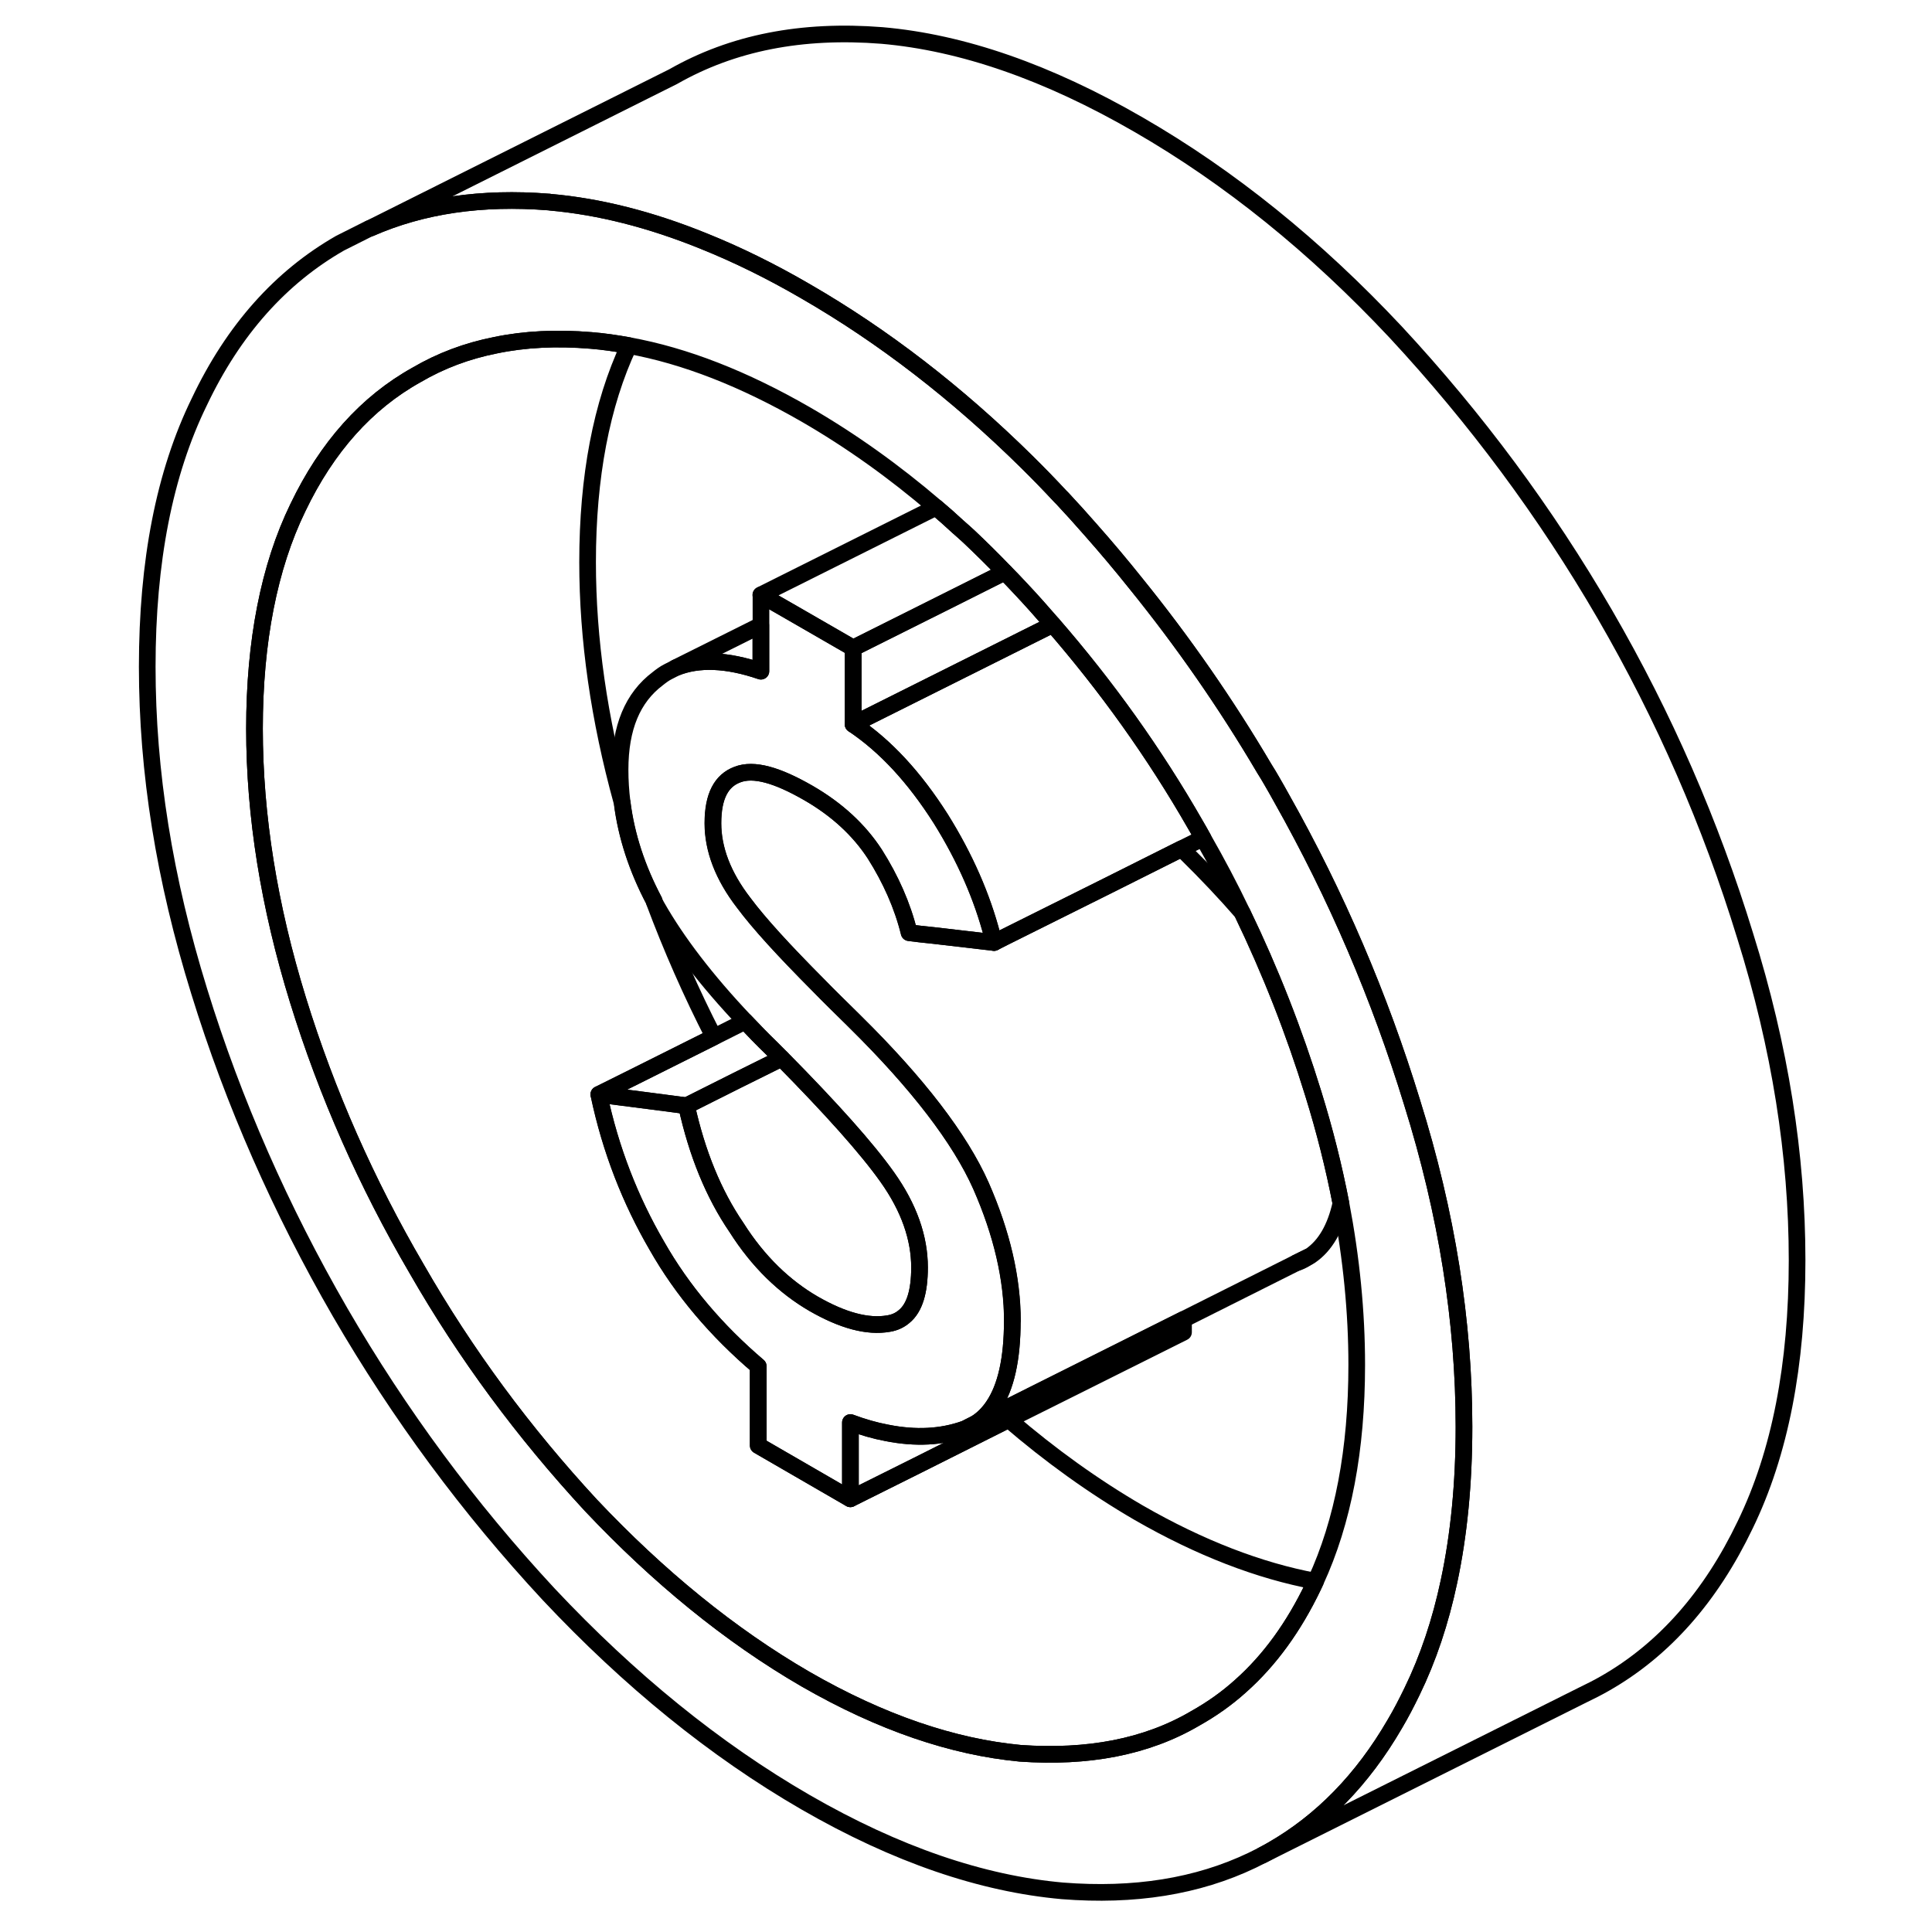<svg width="24" height="24" viewBox="0 0 104 116" fill="none" xmlns="http://www.w3.org/2000/svg" stroke-width="1px" stroke-linecap="round" stroke-linejoin="round">
    <path d="M78.78 66.18C76.84 59.85 74.24 53.77 70.96 47.95C70.77 47.6 70.56 47.24 70.36 46.89C70.22 46.64 70.07 46.4 69.92 46.16C67.61 42.24 65.03 38.53 62.18 35.01C61.31 33.92 60.4 32.84 59.47 31.79C58.92 31.16 58.36 30.54 57.79 29.93C57.75 29.89 57.71 29.85 57.67 29.81C57.01 29.1 56.33 28.4 55.65 27.73C51.45 23.59 47.03 20.18 42.37 17.49C40.29 16.28 38.25 15.28 36.26 14.48C33.06 13.18 29.98 12.4 27.02 12.14C27 12.13 26.97 12.13 26.95 12.13C22.92 11.81 19.35 12.33 16.21 13.71L16.15 13.73L14.42 14.6C10.87 16.63 8.02 19.79 5.96 24.14C3.87 28.42 2.84 33.72 2.84 40.03C2.84 46.34 3.87 52.78 5.96 59.52C8.02 66.2 10.87 72.65 14.42 78.79C17.98 84.92 22.13 90.54 26.95 95.73C31.78 100.87 36.92 105.06 42.37 108.21C47.83 111.36 52.97 113.1 57.79 113.53C62.09 113.87 65.89 113.27 69.19 111.69L69.79 111.39C69.98 111.29 70.17 111.19 70.36 111.08C73.35 109.37 75.81 106.84 77.74 103.52C78.11 102.9 78.45 102.24 78.78 101.56C79.75 99.57 80.49 97.36 81 94.95C81.6 92.14 81.9 89.04 81.9 85.67C81.9 79.37 80.88 72.88 78.78 66.18ZM72.99 94.94C72.94 95.04 72.9 95.14 72.85 95.24C71.68 97.68 70.24 99.67 68.5 101.22C67.66 101.98 66.75 102.62 65.77 103.17C62.81 104.91 59.29 105.55 55.26 105.27C51.23 104.89 46.92 103.44 42.37 100.82C37.83 98.19 33.52 94.66 29.48 90.38C25.45 86.02 21.97 81.33 19.01 76.17C16.01 71.04 13.63 65.67 11.89 60.04C10.15 54.41 9.28 48.97 9.28 43.75C9.28 38.53 10.15 34.04 11.89 30.47C13.63 26.84 16.01 24.18 19.01 22.51C20.46 21.66 22.03 21.07 23.74 20.73C25.51 20.36 27.42 20.27 29.48 20.44C30.23 20.5 30.99 20.61 31.76 20.75C35.13 21.36 38.67 22.75 42.37 24.88C45.07 26.44 47.68 28.3 50.2 30.46C50.64 30.83 51.08 31.22 51.51 31.62C51.73 31.81 51.95 32.01 52.17 32.21C52.9 32.9 53.62 33.61 54.33 34.35C54.65 34.67 54.95 34.99 55.26 35.32C55.92 36.02 56.56 36.74 57.19 37.47C57.2 37.47 57.2 37.48 57.21 37.49C60.43 41.2 63.3 45.2 65.77 49.51C65.93 49.78 66.08 50.05 66.23 50.32C67.07 51.79 67.86 53.28 68.58 54.79C70.28 58.31 71.7 61.93 72.85 65.66C73.54 67.88 74.09 70.08 74.51 72.25C75.14 75.55 75.46 78.78 75.46 81.95C75.46 87.03 74.64 91.37 72.99 94.94Z" stroke="currentColor" stroke-linejoin="round"/>
    <path d="M40.93 63.54L38.27 64.86L35.22 66.39L32.92 66.09L29.96 65.71L32.15 64.62L36.87 62.26L38.74 61.32C39.24 61.85 39.76 62.39 40.32 62.93L40.93 63.54Z" stroke="currentColor" stroke-linejoin="round"/>
    <path d="M54.78 79.32C54.78 81.59 54.4 83.3 53.64 84.42C53.35 84.85 53.01 85.19 52.61 85.45L51.94 85.79C50.55 86.29 48.99 86.38 47.24 86.03C46.54 85.9 45.81 85.69 45.06 85.41V89.99L39.53 86.79V82.03C37.04 79.91 34.98 77.5 33.44 74.79C31.86 72.07 30.67 69.07 29.96 65.71L32.92 66.09L35.22 66.39C35.85 69.25 36.84 71.68 38.22 73.7C39.53 75.77 41.11 77.27 42.85 78.28C44.59 79.28 46.09 79.69 47.35 79.47C47.72 79.41 48.02 79.27 48.28 79.05C48.91 78.54 49.21 77.55 49.21 76.1C49.21 74.33 48.58 72.51 47.27 70.67C46.05 68.95 43.93 66.58 40.93 63.54L40.32 62.93C39.76 62.39 39.24 61.85 38.74 61.32C36.4 58.85 34.64 56.54 33.44 54.43C33.38 54.33 33.33 54.22 33.28 54.12C33.28 54.11 33.28 54.1 33.28 54.09C32.26 52.16 31.61 50.19 31.36 48.19V48.17C31.36 48.17 31.36 48.16 31.35 48.15C31.27 47.5 31.23 46.86 31.23 46.21C31.23 43.67 31.99 41.88 33.49 40.75C33.69 40.59 33.89 40.44 34.11 40.33L34.58 40.09C35.93 39.54 37.65 39.6 39.69 40.3V35.72L41.38 36.69L45.23 38.91V43.49C47.17 44.79 48.9 46.66 50.49 49.16C51.95 51.5 52.97 53.84 53.58 56.18C53.62 56.32 53.66 56.45 53.69 56.59L50.08 56.17L49.24 56.08L48.59 56C48.19 54.37 47.48 52.78 46.53 51.28C45.58 49.82 44.24 48.59 42.54 47.61C40.68 46.54 39.26 46.12 38.27 46.51C37.32 46.87 36.81 47.79 36.81 49.43C36.81 50.97 37.4 52.58 38.67 54.22C39.57 55.43 41.06 57.06 43.12 59.13C43.76 59.79 44.47 60.48 45.23 61.23L45.34 61.34C49.11 65.06 51.64 68.36 52.9 71.19C54.16 74.05 54.79 76.78 54.79 79.32H54.78Z" stroke="currentColor" stroke-linejoin="round"/>
    <path d="M49.21 76.1C49.21 77.55 48.91 78.54 48.28 79.05C48.02 79.27 47.72 79.41 47.35 79.47C46.09 79.69 44.59 79.28 42.85 78.28C41.11 77.27 39.53 75.77 38.22 73.7C36.84 71.68 35.85 69.25 35.22 66.39L38.27 64.86L40.93 63.54C43.93 66.58 46.05 68.95 47.27 70.67C48.58 72.51 49.21 74.33 49.21 76.1Z" stroke="currentColor" stroke-linejoin="round"/>
    <path d="M72.99 94.94C72.94 95.04 72.9 95.14 72.85 95.24C71.68 97.68 70.24 99.67 68.5 101.22C67.66 101.98 66.75 102.62 65.77 103.17C62.81 104.91 59.29 105.55 55.26 105.27C51.23 104.89 46.92 103.44 42.37 100.82C37.83 98.19 33.52 94.66 29.48 90.38C25.45 86.02 21.97 81.33 19.01 76.17C16.01 71.04 13.63 65.67 11.89 60.04C10.15 54.41 9.28 48.97 9.28 43.75C9.28 38.53 10.15 34.04 11.89 30.47C13.63 26.84 16.01 24.18 19.01 22.51C20.46 21.66 22.03 21.07 23.74 20.73C25.51 20.36 27.42 20.27 29.48 20.44C30.23 20.5 30.99 20.61 31.76 20.75C30.11 24.27 29.28 28.63 29.28 33.75C29.28 38.39 29.97 43.18 31.34 48.15C31.34 48.15 31.343 48.157 31.35 48.17V48.19C31.6 50.19 32.25 52.16 33.27 54.09C33.27 54.1 33.27 54.11 33.27 54.12C34.31 56.9 35.5 59.61 36.86 62.26L32.14 64.62L29.95 65.71C30.66 69.07 31.85 72.07 33.43 74.79C34.97 77.5 37.03 79.91 39.52 82.03V86.79L45.05 89.99L49.12 87.96L54.56 85.23C57.07 87.39 59.68 89.26 62.36 90.82C66.06 92.95 69.61 94.31 72.98 94.94H72.99Z" stroke="currentColor" stroke-linejoin="round"/>
    <path d="M57.19 37.47C57.19 37.47 57.17 37.5 57.16 37.52L51.74 40.23L45.22 43.49V38.91L51.23 35.91L54.33 34.35C54.65 34.67 54.95 34.99 55.26 35.32C55.92 36.02 56.56 36.74 57.19 37.47Z" stroke="currentColor" stroke-linejoin="round"/>
    <path d="M54.33 34.35L51.23 35.9L45.22 38.91L41.37 36.69L39.68 35.72L50.2 30.46C50.64 30.83 51.08 31.22 51.51 31.62C51.73 31.81 51.95 32.01 52.17 32.21C52.9 32.9 53.62 33.61 54.33 34.35Z" stroke="currentColor" stroke-linejoin="round"/>
    <path d="M65.06 79.22V79.99L54.57 85.23L49.13 87.96L45.06 89.99V85.41C45.81 85.69 46.54 85.9 47.24 86.03C48.99 86.38 50.55 86.29 51.94 85.79L52.61 85.45L54.01 84.75L64.34 79.58L65.06 79.22Z" stroke="currentColor" stroke-linejoin="round"/>
    <path d="M72.55 75.47C72.35 75.6 72.16 75.71 71.94 75.79C71.91 75.8 71.88 75.81 71.84 75.82L72.55 75.47Z" stroke="currentColor" stroke-linejoin="round"/>
    <path d="M101.9 75.67C101.9 81.93 100.88 87.24 98.78 91.56C96.72 95.86 93.92 99.05 90.36 101.08C89.94 101.32 89.51 101.54 89.07 101.75L69.79 111.39C69.98 111.29 70.17 111.19 70.36 111.08C73.35 109.37 75.81 106.84 77.74 103.52C78.11 102.9 78.45 102.24 78.78 101.56C79.75 99.57 80.49 97.36 81 94.95C81.6 92.14 81.9 89.04 81.9 85.67C81.9 79.37 80.88 72.88 78.78 66.18C76.84 59.85 74.24 53.77 70.96 47.95C70.77 47.6 70.56 47.24 70.36 46.89C70.22 46.64 70.07 46.4 69.92 46.16C67.61 42.24 65.03 38.53 62.18 35.01C61.31 33.92 60.4 32.84 59.47 31.79C58.92 31.16 58.36 30.54 57.79 29.93C57.75 29.89 57.71 29.85 57.67 29.81C57.01 29.1 56.33 28.4 55.65 27.73C51.45 23.59 47.03 20.18 42.37 17.49C40.29 16.28 38.25 15.28 36.26 14.48C33.06 13.18 29.98 12.4 27.02 12.14C27 12.13 26.97 12.13 26.95 12.13C22.92 11.81 19.35 12.33 16.21 13.71L34.42 4.6C37.98 2.57 42.13 1.75 46.95 2.13C51.78 2.55 56.92 4.34 62.37 7.49C67.83 10.64 72.97 14.79 77.79 19.93C82.61 25.12 86.8 30.76 90.36 36.89C93.92 43.03 96.72 49.46 98.78 56.18C100.88 62.88 101.9 69.37 101.9 75.67Z" stroke="currentColor" stroke-linejoin="round"/>
    <path d="M74.51 72.25C74.18 73.74 73.57 74.79 72.68 75.4L72.55 75.47L71.84 75.82L65.06 79.22L64.34 79.58L54.01 84.75L52.61 85.45C53.01 85.19 53.35 84.85 53.64 84.42C54.4 83.3 54.78 81.59 54.78 79.32C54.78 76.78 54.15 74.05 52.89 71.19C51.63 68.36 49.1 65.06 45.33 61.34L45.22 61.23C44.46 60.48 43.75 59.79 43.11 59.13C41.05 57.06 39.56 55.43 38.66 54.22C37.39 52.58 36.8 50.97 36.8 49.43C36.8 47.79 37.31 46.87 38.26 46.51C39.25 46.12 40.67 46.54 42.53 47.61C44.23 48.59 45.57 49.82 46.52 51.28C47.47 52.78 48.18 54.37 48.58 56L49.23 56.08L50.07 56.17L53.68 56.59L54.31 56.27L60.55 53.16L64.94 50.96C65.03 51.04 65.12 51.14 65.22 51.23C66.47 52.46 67.59 53.65 68.58 54.79C70.28 58.31 71.7 61.93 72.85 65.66C73.54 67.88 74.09 70.08 74.51 72.25Z" stroke="currentColor" stroke-linejoin="round"/>
    <path d="M66.23 50.32L64.94 50.96L60.55 53.16L54.31 56.27L53.68 56.59C53.65 56.45 53.61 56.32 53.57 56.18C52.96 53.84 51.94 51.5 50.48 49.16C48.89 46.66 47.16 44.79 45.22 43.49L51.74 40.23L57.16 37.52L57.21 37.49C60.43 41.2 63.3 45.2 65.77 49.51C65.93 49.78 66.08 50.05 66.23 50.32Z" stroke="currentColor" stroke-linejoin="round"/>
    <path d="M39.68 37.54V40.3C37.64 39.6 35.92 39.54 34.57 40.09L39.68 37.54Z" stroke="currentColor" stroke-linejoin="round"/>
</svg>